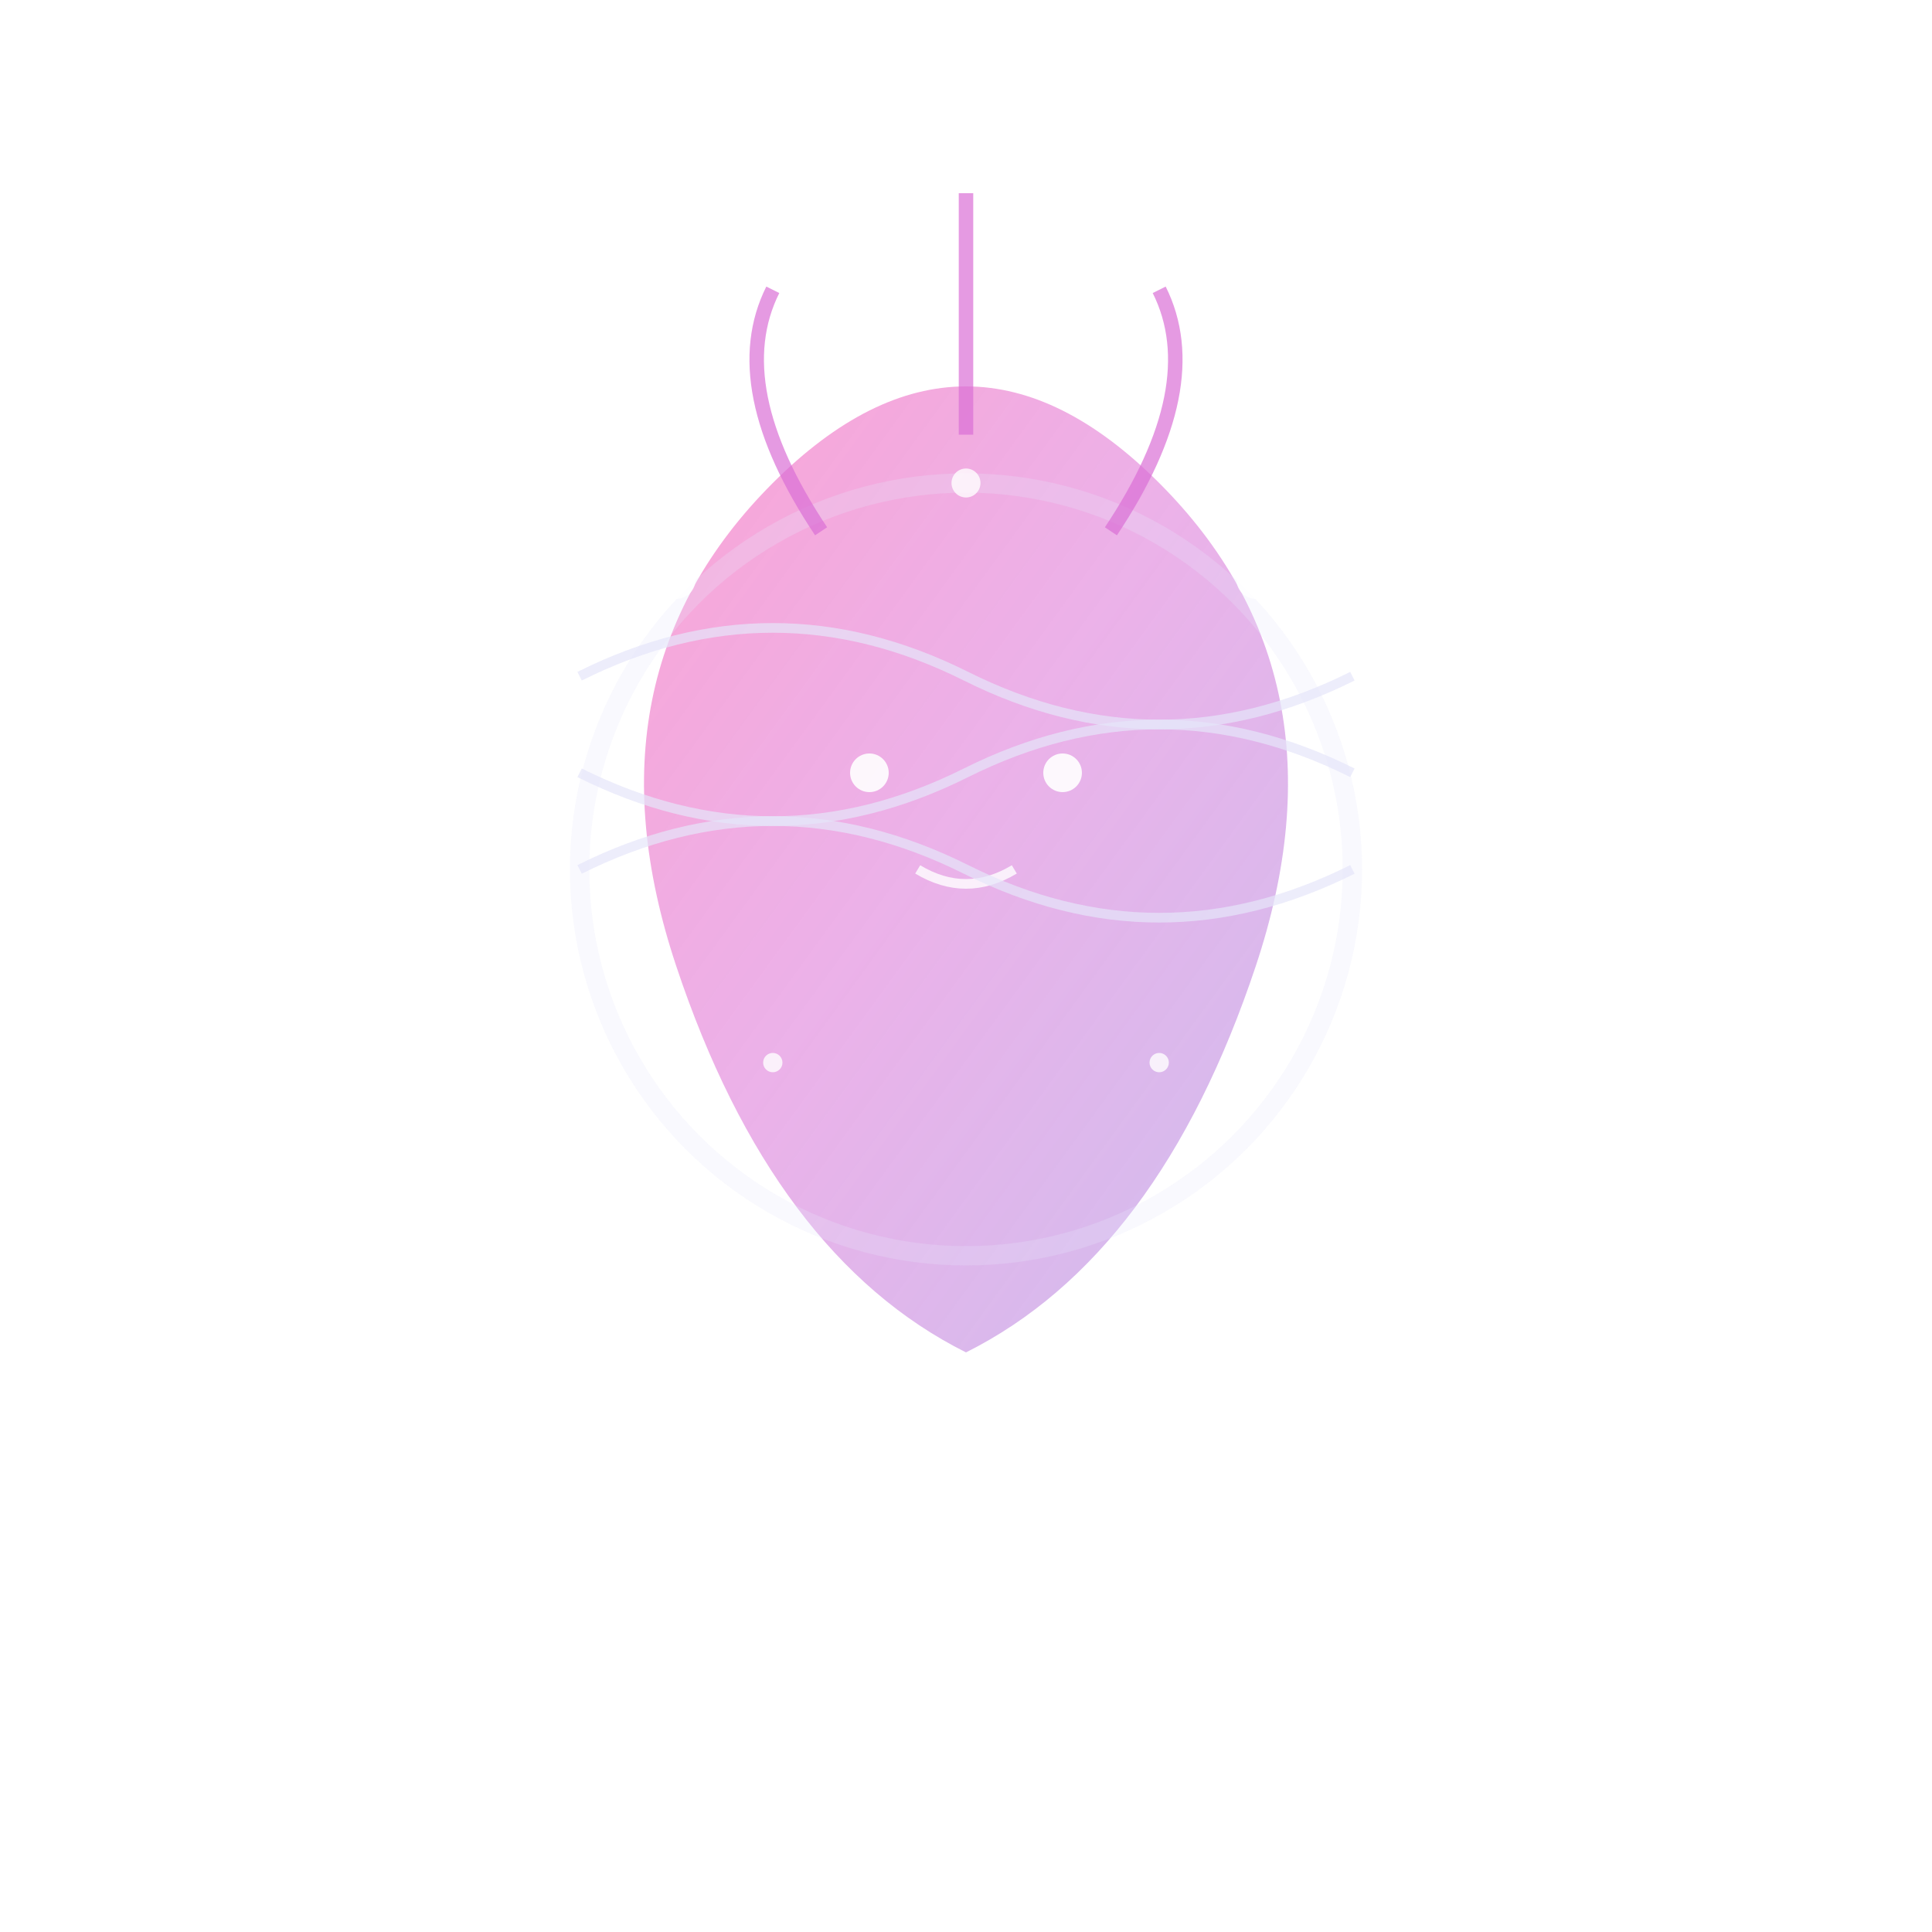 <svg xmlns="http://www.w3.org/2000/svg" viewBox="0 0 200 200">
  <!-- Dream Weaver - Celestial being that creates dreams -->
  <defs>
    <linearGradient id="dreamBody" x1="0%" y1="0%" x2="100%" y2="100%">
      <stop offset="0%" stop-color="#FF69B4" stop-opacity="0.7"/>
      <stop offset="50%" stop-color="#DA70D6" stop-opacity="0.6"/>
      <stop offset="100%" stop-color="#9370DB" stop-opacity="0.5"/>
    </linearGradient>
    <filter id="dreamGlow" x="-20%" y="-20%" width="140%" height="140%">
      <feGaussianBlur in="SourceGraphic" stdDeviation="3" result="blur"/>
      <feColorMatrix in="blur" mode="matrix" values="1 0 0 0 0  0 1 0 0 0  0 0 1 0 0  0 0 0 18 -7" result="dreamGlow"/>
    </filter>
  </defs>
  
  <!-- Flowing robe/body -->
  <path d="M80 50 Q100 30 120 50 Q140 70 130 100 Q120 130 100 140 Q80 130 70 100 Q60 70 80 50Z" 
        fill="url(#dreamBody)" opacity="0.9"/>
  
  <!-- Glowing aura -->
  <circle cx="100" cy="90" r="40" fill="none" stroke="#E6E6FA" stroke-width="2" opacity="0.5" filter="url(#dreamGlow)"/>
  
  <!-- Facial features (ethereal) -->
  <circle cx="90" cy="80" r="2" fill="#FFFFFF" opacity="0.9"/>
  <circle cx="110" cy="80" r="2" fill="#FFFFFF" opacity="0.9"/>
  <path d="M95 90 Q100 93 105 90" stroke="#FFFFFF" stroke-width="1" fill="none" opacity="0.8"/>
  
  <!-- Dream threads/weaving -->
  <path d="M60 70 Q80 60 100 70 Q120 80 140 70" stroke="#E6E6FA" stroke-width="1" fill="none" opacity="0.7"/>
  <path d="M60 80 Q80 90 100 80 Q120 70 140 80" stroke="#E6E6FA" stroke-width="1" fill="none" opacity="0.7"/>
  <path d="M60 90 Q80 80 100 90 Q120 100 140 90" stroke="#E6E6FA" stroke-width="1" fill="none" opacity="0.7"/>
  
  <!-- Dream stars/particles -->
  <circle cx="70" cy="60" r="2" fill="#FFFFFF" opacity="0.8"/>
  <circle cx="130" cy="60" r="2" fill="#FFFFFF" opacity="0.8"/>
  <circle cx="80" cy="110" r="1" fill="#FFFFFF" opacity="0.8"/>
  <circle cx="120" cy="110" r="1" fill="#FFFFFF" opacity="0.8"/>
  <circle cx="100" cy="50" r="1.5" fill="#FFFFFF" opacity="0.8"/>
  
  <!-- Flowing hair/essence -->
  <path d="M85 55 Q75 40 80 30" stroke="#DA70D6" stroke-width="1.5" fill="none" opacity="0.7"/>
  <path d="M100 45 Q100 30 100 20" stroke="#DA70D6" stroke-width="1.5" fill="none" opacity="0.7"/>
  <path d="M115 55 Q125 40 120 30" stroke="#DA70D6" stroke-width="1.5" fill="none" opacity="0.7"/>
</svg>